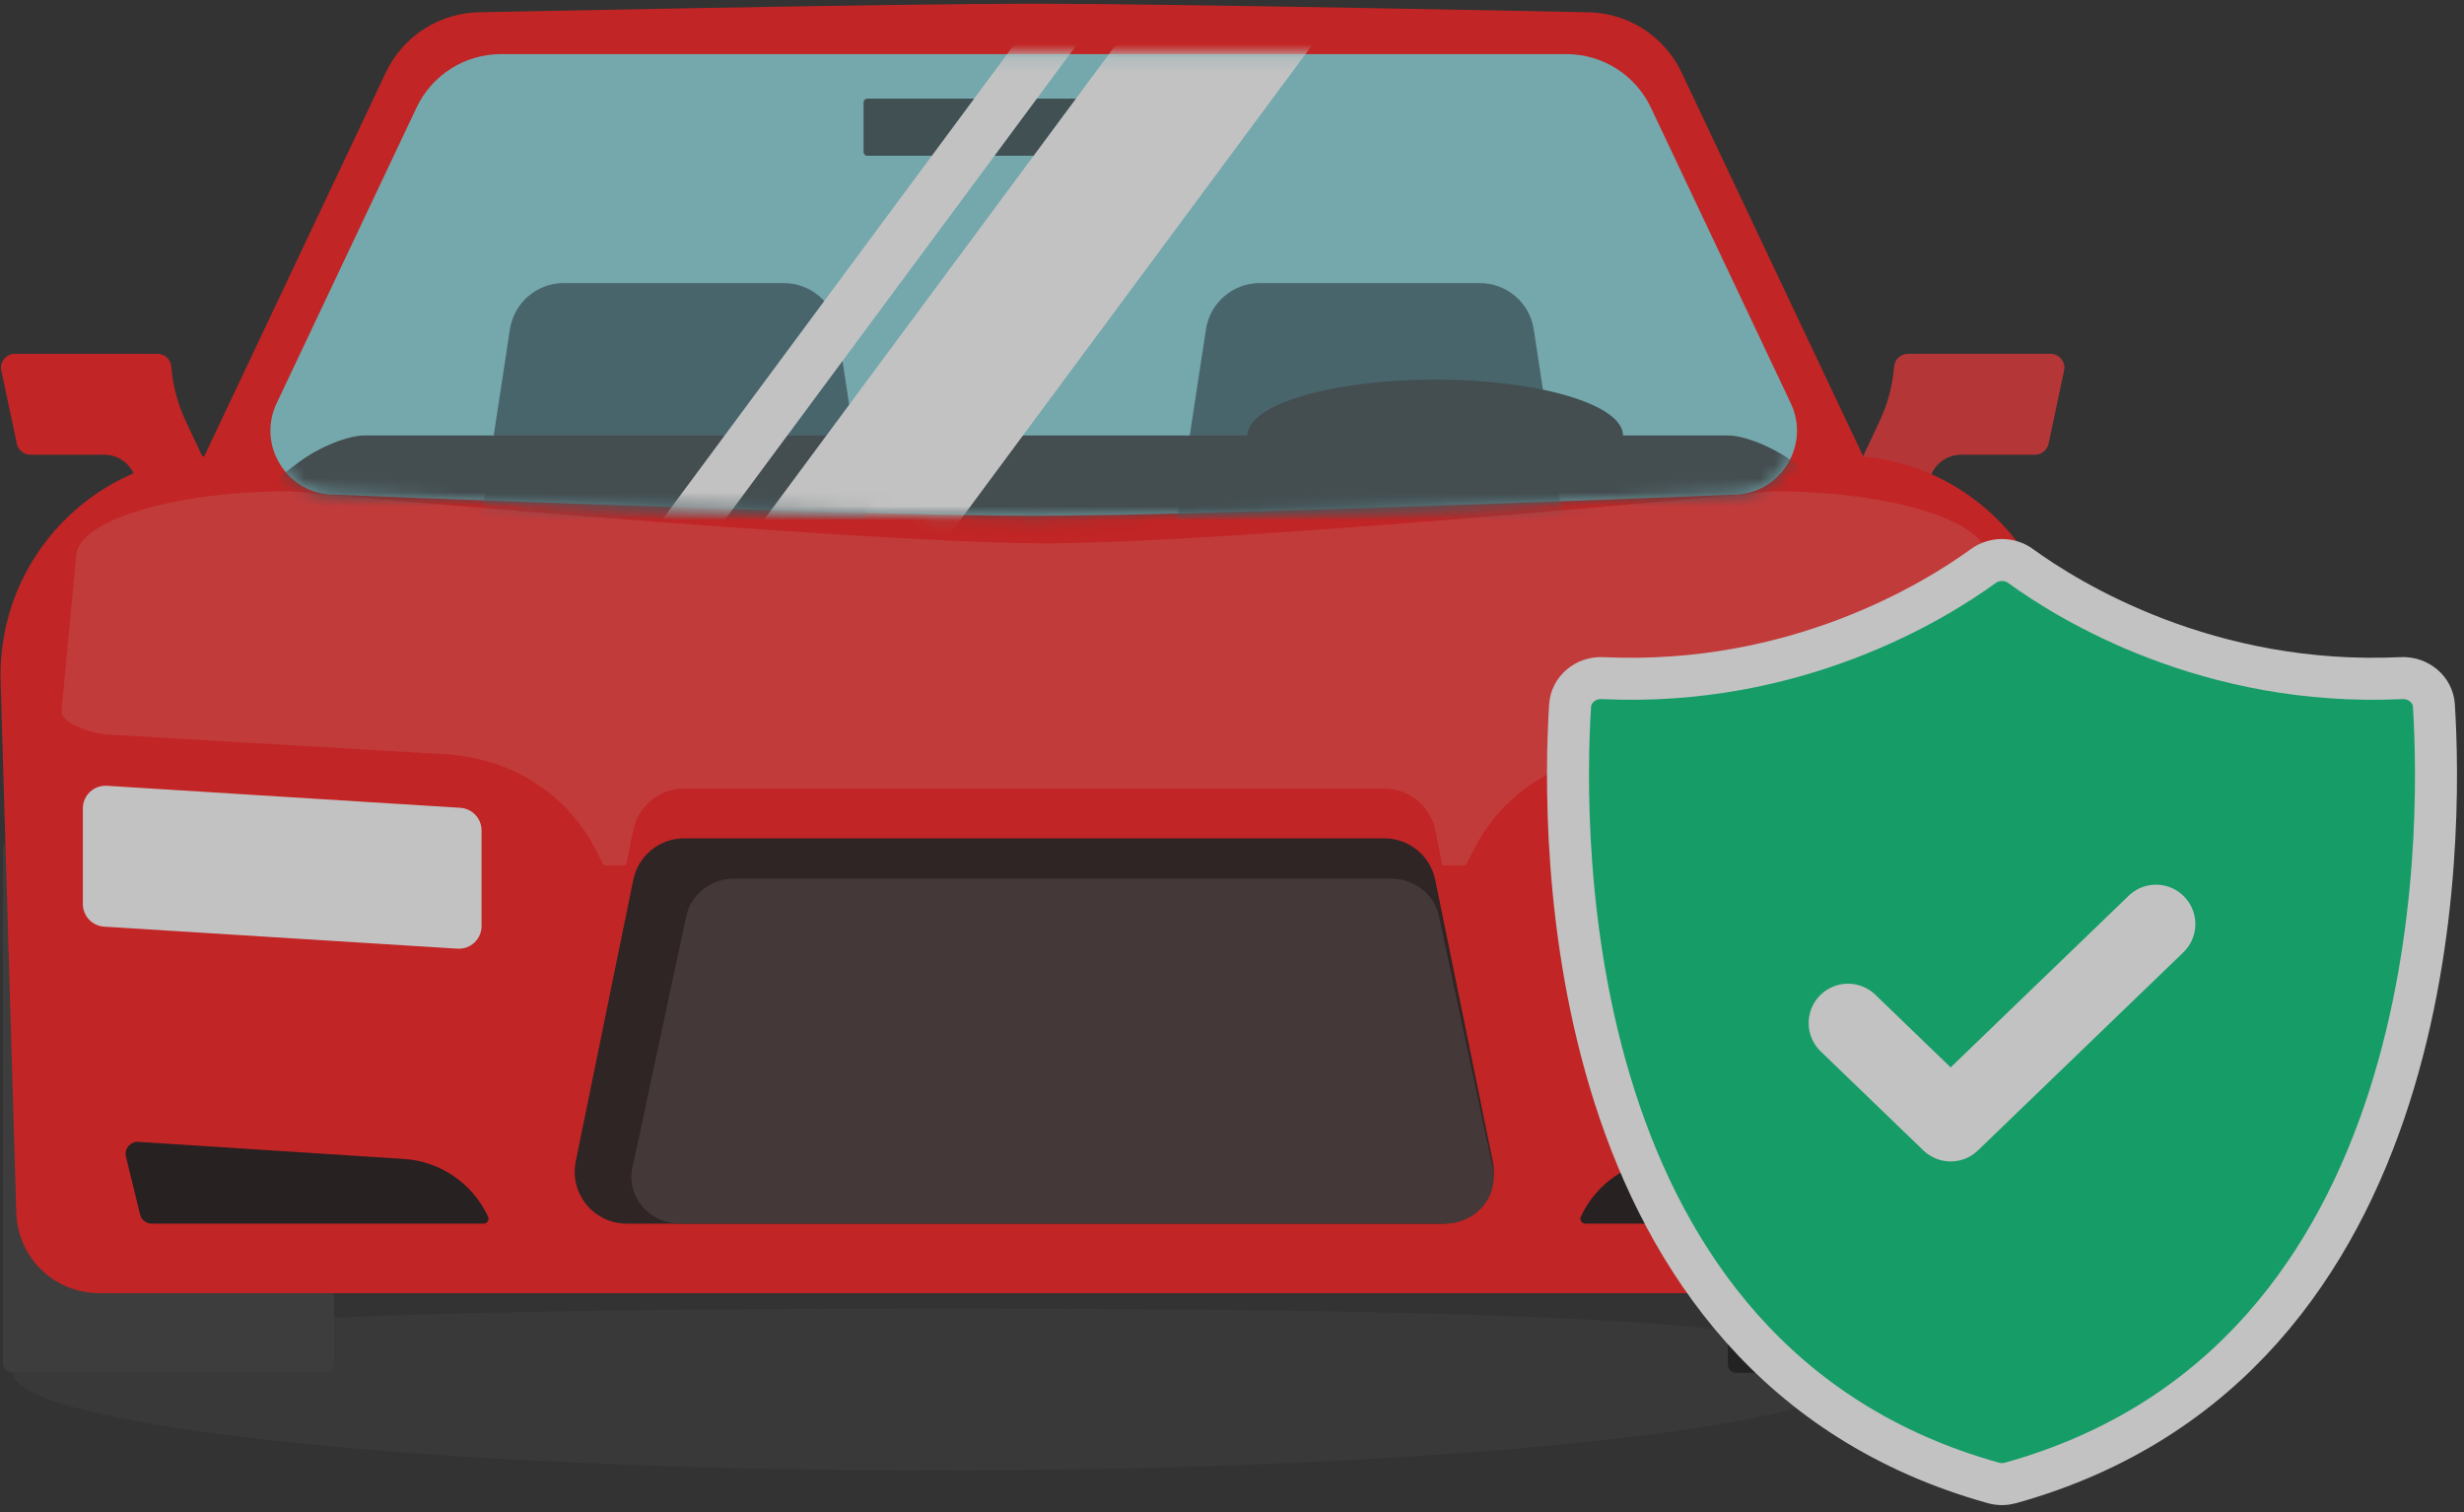 <?xml version="1.0" encoding="UTF-8"?>
<svg width="176px" height="108px" viewBox="0 0 176 108" version="1.1" xmlns="http://www.w3.org/2000/svg" xmlns:xlink="http://www.w3.org/1999/xlink">
    <rect x="0" y="0" width="176" height="108" fill="#333333" stroke="none"/>
    <!-- Generator: sketchtool 49.1 (51147) - http://www.bohemiancoding.com/sketch -->
    <title>99E3701F-E6D2-4D9B-A8D3-4117908355DB</title>
    <desc>Created with sketchtool.</desc>
    <defs>
        <path d="M16.545,0.207 C13.967,0.207 11.621,1.692 10.518,4.023 L0.525,25.143 C-0.912,28.177 1.302,31.672 4.659,31.672 C4.659,31.672 42.115,33.18 54.601,33.18 C67.086,33.18 104.543,31.672 104.543,31.672 C107.9,31.672 110.113,28.177 108.677,25.143 L98.684,4.023 C97.58,1.692 95.235,0.207 92.657,0.207" id="path-1"></path>
        <path d="M16.545,0.207 C13.967,0.207 11.621,1.692 10.518,4.023 L0.525,25.143 C-0.912,28.177 1.302,31.672 4.659,31.672 C4.659,31.672 42.115,33.18 54.601,33.18 C67.086,33.18 104.543,31.672 104.543,31.672 C107.9,31.672 110.113,28.177 108.677,25.143 L98.684,4.023 C97.58,1.692 95.235,0.207 92.657,0.207" id="path-3"></path>
        <path d="M16.545,0.207 C13.967,0.207 11.621,1.692 10.518,4.023 L0.525,25.143 C-0.912,28.177 1.302,31.672 4.659,31.672 C4.659,31.672 42.115,33.18 54.601,33.18 C67.086,33.18 104.543,31.672 104.543,31.672 C107.9,31.672 110.113,28.177 108.677,25.143 L98.684,4.023 C97.58,1.692 95.235,0.207 92.657,0.207" id="path-5"></path>
        <path d="M16.545,0.207 C13.967,0.207 11.621,1.692 10.518,4.023 L0.525,25.143 C-0.912,28.177 1.302,31.672 4.659,31.672 C4.659,31.672 42.115,33.18 54.601,33.18 C67.086,33.18 104.543,31.672 104.543,31.672 C107.9,31.672 110.113,28.177 108.677,25.143 L98.684,4.023 C97.58,1.692 95.235,0.207 92.657,0.207" id="path-7"></path>
        <path d="M16.545,0.207 C13.967,0.207 11.621,1.692 10.518,4.023 L0.525,25.143 C-0.912,28.177 1.302,31.672 4.659,31.672 C4.659,31.672 42.115,33.18 54.601,33.18 C67.086,33.18 104.543,31.672 104.543,31.672 C107.9,31.672 110.113,28.177 108.677,25.143 L98.684,4.023 C97.58,1.692 95.235,0.207 92.657,0.207 L16.545,0.207 Z" id="path-9"></path>
        <path d="M16.545,0.207 C13.967,0.207 11.621,1.692 10.518,4.023 L0.525,25.143 C-0.912,28.177 1.302,31.672 4.659,31.672 C4.659,31.672 42.115,33.18 54.601,33.18 C67.086,33.18 104.543,31.672 104.543,31.672 C107.9,31.672 110.113,28.177 108.677,25.143 L98.684,4.023 C97.58,1.692 95.235,0.207 92.657,0.207 L16.545,0.207 Z" id="path-11"></path>
    </defs>
    <g id="Page-1" stroke="none" stroke-width="1" fill="none" fill-rule="evenodd" opacity="0.7">
        <g id="Etapa---1" transform="translate(-85, -153)">
            <g id="Page-1" transform="translate(84, 153)">
                <g id="Group-3">
                    <g id="Group">
                        <g id="Group-37" transform="translate(0.89, 0.142)">
                            <path d="M133.007,97.853 C133.007,101.737 103.458,104.886 67.007,104.886 C30.556,104.886 1.007,101.737 1.007,97.853 C1.007,93.97 31.139,93.324 67.59,93.324 C104.041,93.324 133.007,93.97 133.007,97.853" id="Fill-9" fill="#79797A" opacity="0.12"></path>
                            <path d="M23.391,59.9 L0.901,59.9 C0.577,59.9 0.315,60.162 0.315,60.486 L0.315,97.267 C0.315,97.591 0.577,97.853 0.901,97.853 L23.391,97.853 C23.714,97.853 23.977,97.591 23.977,97.267 L23.977,60.486 C23.977,60.162 23.714,59.9 23.391,59.9" id="Fill-11" fill="#414141"></path>
                            <path d="M146.603,59.956 L124.114,59.956 C123.79,59.956 123.528,60.218 123.528,60.542 L123.528,97.323 C123.528,97.647 123.79,97.909 124.114,97.909 L146.603,97.909 C146.927,97.909 147.189,97.647 147.189,97.323 L147.189,60.542 C147.189,60.218 146.927,59.956 146.603,59.956" id="Fill-13" fill="#1D1D1D"></path>
                            <path d="M1.171,25.129 L11.357,25.129 C11.873,25.129 12.303,25.526 12.344,26.04 L12.345,26.062 C12.451,27.397 12.798,28.701 13.368,29.913 L15.177,33.76 C15.41,34.255 15.197,34.844 14.703,35.077 L12.009,36.343 C11.514,36.576 10.924,36.364 10.692,35.869 L9.66,33.675 C9.275,32.857 8.453,32.335 7.549,32.335 L2.28,32.335 C1.813,32.335 1.409,32.008 1.312,31.55 L0.203,26.325 C0.072,25.709 0.542,25.129 1.171,25.129" id="Fill-15" fill="#FF1F1F"></path>
                            <path d="M146.577,25.129 L136.391,25.129 C135.874,25.129 135.446,25.526 135.404,26.04 C135.297,27.389 134.947,28.708 134.371,29.932 L132.571,33.76 C132.339,34.255 132.551,34.844 133.046,35.077 L135.739,36.343 C136.233,36.576 136.823,36.364 137.056,35.869 L138.088,33.675 C138.472,32.857 139.295,32.335 140.198,32.335 L145.467,32.335 C145.935,32.335 146.339,32.008 146.436,31.55 L147.544,26.325 C147.675,25.709 147.206,25.129 146.577,25.129" id="Fill-17" fill="#EC3839"></path>
                            <path d="M138.563,92.222 L7.222,92.222 C3.94,92.222 1.366,89.662 1.272,86.444 L0.156,48.53 C-0.104,39.701 6.984,32.401 15.818,32.401 L131.743,32.401 C140.577,32.401 147.664,39.701 147.404,48.53 L146.289,86.444 C146.195,89.662 143.559,92.222 138.563,92.222" id="Fill-19" fill="#FF1F1F"></path>
                            <path d="M135.961,52.344 L115.97,53.678 C111.361,53.986 107.402,56.542 105.366,60.573 L104.818,61.658 L43.23,61.658 L42.678,60.583 C40.61,56.547 36.611,54.007 31.977,53.736 L8.19,52.344 C6.805,52.344 4.42,51.565 4.511,50.589 L5.558,39.474 C5.793,36.981 12.665,34.945 20.748,34.945 C20.748,34.945 61.526,38.664 74.834,38.664 C88.041,38.664 126.813,34.945 126.813,34.945 C134.895,34.945 141.767,36.981 142.003,39.474 L143.049,50.589 C143.14,51.565 140.756,52.344 135.961,52.344" id="Fill-21" fill="#FF3E3F"></path>
                            <path d="M113.426,0.732 C113.426,0.732 83.816,0.121 73.946,0.121 C64.077,0.121 34.468,0.732 34.468,0.732 C31.561,0.732 28.914,2.407 27.67,5.035 L14.126,33.659 L133.767,33.659 L120.224,5.035 C118.98,2.407 116.333,0.732 113.426,0.732" id="Fill-23" fill="#FF1F1F"></path>
                            <path d="M103.094,83.705 L44.875,83.705 C42.525,83.705 40.766,81.55 41.236,79.248 L45.342,59.153 C45.695,57.425 47.216,56.182 48.98,56.182 L98.989,56.182 C100.754,56.182 102.275,57.425 102.628,59.153 L106.733,79.248 C107.204,81.55 105.445,83.705 103.094,83.705" id="Fill-25" fill="#FF1F1F"></path>
                            <path d="M103.094,87.257 L44.875,87.257 C42.525,87.257 40.766,85.102 41.236,82.799 L45.342,62.705 C45.695,60.976 47.216,59.734 48.98,59.734 L98.989,59.734 C100.754,59.734 102.275,60.976 102.628,62.705 L106.733,82.799 C107.204,85.102 105.445,87.257 103.094,87.257" id="Fill-27" fill="#2D2020"></path>
                            <path d="M103.323,87.257 L48.695,87.257 C46.489,87.257 44.838,85.327 45.28,83.266 L49.132,65.275 C49.464,63.728 50.891,62.616 52.547,62.616 L99.471,62.616 C101.127,62.616 102.554,63.728 102.886,65.275 L106.738,83.266 C107.179,85.327 105.529,87.257 103.323,87.257" id="Fill-29" fill="#4D3A3A"></path>
                            <path d="M112.002,3.724 L35.891,3.724 C33.313,3.724 30.967,5.21 29.864,7.54 L19.87,28.66 C18.434,31.694 20.648,35.19 24.005,35.19 C24.005,35.19 61.461,36.698 73.947,36.698 C86.432,36.698 123.888,35.19 123.888,35.19 C127.246,35.19 129.459,31.694 128.023,28.66 L118.029,7.54 C116.926,5.21 114.58,3.724 112.002,3.724" id="Fill-31" fill="#90DAE1"></path>
                            <path d="M90.825,6.708 L57.068,6.708 C51.792,6.708 46.989,9.749 44.732,14.518 L41.305,21.759 C40.439,23.591 41.774,25.701 43.801,25.701 C43.801,25.701 66.41,26.612 73.947,26.612 C81.483,26.612 104.092,25.701 104.092,25.701 C106.119,25.701 107.454,23.591 106.589,21.759 L103.162,14.518 C100.905,9.749 96.101,6.708 90.825,6.708" id="Fill-33" fill="#90DAE1"></path>
                            <path d="M84.137,10.98 L62.057,10.98 C61.912,10.98 61.794,10.863 61.794,10.718 L61.794,7.168 C61.794,7.023 61.912,6.905 62.057,6.905 L84.137,6.905 C84.282,6.905 84.399,7.023 84.399,7.168 L84.399,10.718 C84.399,10.863 84.282,10.98 84.137,10.98" id="Fill-35" fill="#465C61"></path>
                        </g>
                        <g id="Group-56" transform="translate(20.236, 3.659)">
                            <g id="Group-40">
                                <mask id="mask-2" fill="white">
                                    <use xlink:href="#path-1"></use>
                                </mask>
                                <g id="Clip-39"></g>
                                <path d="M89.036,41.209 L68.185,41.209 C65.799,41.209 63.972,39.084 64.332,36.725 L66.902,19.869 C67.192,17.965 68.829,16.559 70.755,16.559 L86.466,16.559 C88.391,16.559 90.028,17.965 90.319,19.869 L92.888,36.725 C93.249,39.084 91.423,41.209 89.036,41.209" id="Fill-38" fill="#527A85" mask="url(#mask-2)"></path>
                            </g>
                            <g id="Group-43">
                                <mask id="mask-4" fill="white">
                                    <use xlink:href="#path-3"></use>
                                </mask>
                                <g id="Clip-42"></g>
                                <path d="M39.318,41.209 L18.466,41.209 C16.08,41.209 14.254,39.084 14.614,36.725 L17.184,19.869 C17.474,17.965 19.111,16.559 21.036,16.559 L36.748,16.559 C38.673,16.559 40.31,17.965 40.6,19.869 L43.17,36.725 C43.53,39.084 41.704,41.209 39.318,41.209" id="Fill-41" fill="#527A85" mask="url(#mask-4)"></path>
                            </g>
                            <g id="Group-46">
                                <mask id="mask-6" fill="white">
                                    <use xlink:href="#path-5"></use>
                                </mask>
                                <g id="Clip-45"></g>
                                <path d="M117.284,37.712 L-6.297,37.712 C-7.801,37.712 -7.324,36.438 -5.35,34.956 L2.121,29.347 C3.553,28.272 5.619,27.442 6.805,27.442 L104.181,27.442 C105.367,27.442 107.433,28.272 108.865,29.347 L116.337,34.956 C118.311,36.438 118.788,37.712 117.284,37.712" id="Fill-44" fill="#4B585C" mask="url(#mask-6)"></path>
                            </g>
                            <g id="Group-49">
                                <mask id="mask-8" fill="white">
                                    <use xlink:href="#path-7"></use>
                                </mask>
                                <g id="Clip-48"></g>
                                <path d="M96.692,27.442 C96.692,29.643 90.686,31.428 83.279,31.428 C75.872,31.428 69.867,29.643 69.867,27.442 C69.867,25.24 75.872,23.455 83.279,23.455 C90.686,23.455 96.692,25.24 96.692,27.442" id="Fill-47" fill="#4B585C" mask="url(#mask-8)"></path>
                            </g>
                            <g id="Group-52">
                                <mask id="mask-10" fill="white">
                                    <use xlink:href="#path-9"></use>
                                </mask>
                                <g id="Clip-51"></g>
                                <polygon id="Fill-50" fill="#FFFFFF" mask="url(#mask-10)" points="26.828 44.948 66.495 -8.6 75.559 -1.886 35.893 51.662"></polygon>
                            </g>
                            <g id="Group-55">
                                <mask id="mask-12" fill="white">
                                    <use xlink:href="#path-11"></use>
                                </mask>
                                <g id="Clip-54"></g>
                                <polygon id="Fill-53" fill="#FFFFFF" mask="url(#mask-12)" points="17.568 47.636 57.234 -5.913 60.125 -3.771 20.459 49.777"></polygon>
                            </g>
                        </g>
                        <g id="Group-65" transform="translate(6.753, 55.834)">
                            <path d="M26.923,11.925 L1.685,10.351 C0.831,10.298 0.165,9.59 0.165,8.734 L0.165,1.909 C0.165,0.973 0.954,0.232 1.887,0.29 L27.125,1.863 C27.979,1.917 28.645,2.626 28.645,3.482 L28.645,10.306 C28.645,11.242 27.856,11.984 26.923,11.925" id="Fill-57" fill="#FFFFFF"></path>
                            <path d="M109.35,11.925 L134.587,10.351 C135.442,10.298 136.108,9.59 136.108,8.734 L136.108,1.909 C136.108,0.973 135.319,0.232 134.386,0.29 L109.148,1.863 C108.293,1.917 107.627,2.626 107.627,3.482 L107.627,10.306 C107.627,11.242 108.416,11.984 109.35,11.925" id="Fill-59" fill="#FFFFFF"></path>
                            <path d="M23.023,26.939 L4.13,25.722 C3.552,25.691 3.108,26.225 3.245,26.787 L4.251,30.907 C4.344,31.293 4.69,31.565 5.088,31.565 L28.789,31.565 C29.046,31.565 29.216,31.298 29.108,31.065 C28,28.669 25.659,27.081 23.023,26.939" id="Fill-61" fill="#241919"></path>
                            <path d="M113.249,26.939 L132.143,25.722 C132.721,25.691 133.165,26.225 133.027,26.787 L132.022,30.907 C131.928,31.293 131.582,31.565 131.185,31.565 L107.484,31.565 C107.227,31.565 107.057,31.298 107.164,31.065 C108.273,28.669 110.614,27.081 113.249,26.939" id="Fill-63" fill="#241919"></path>
                        </g>
                    </g>
                    <g id="Group-2" transform="translate(113, 40)" stroke="#FFFFFF">
                        <path d="M61.849,10.387 C61.778,9.254 60.746,8.375 59.531,8.434 C45.729,9.088 35.783,2.938 32.33,0.428 C31.545,-0.143 30.45,-0.143 29.666,0.428 C26.211,2.938 16.265,9.088 2.468,8.434 C1.254,8.375 0.222,9.254 0.151,10.388 C-0.441,19.718 -0.811,57.214 30.383,65.916 C30.783,66.028 31.212,66.028 31.612,65.916 C62.815,57.214 62.441,19.718 61.849,10.387" id="Fill-18" stroke-width="3" fill="#0AC97E"></path>
                        <polyline id="Stroke-3" stroke-width="5.622" stroke-linecap="round" stroke-linejoin="round" points="42 26 27.333 40.143 20 33.071"></polyline>
                    </g>
                </g>
            </g>
        </g>
    </g>
</svg>
